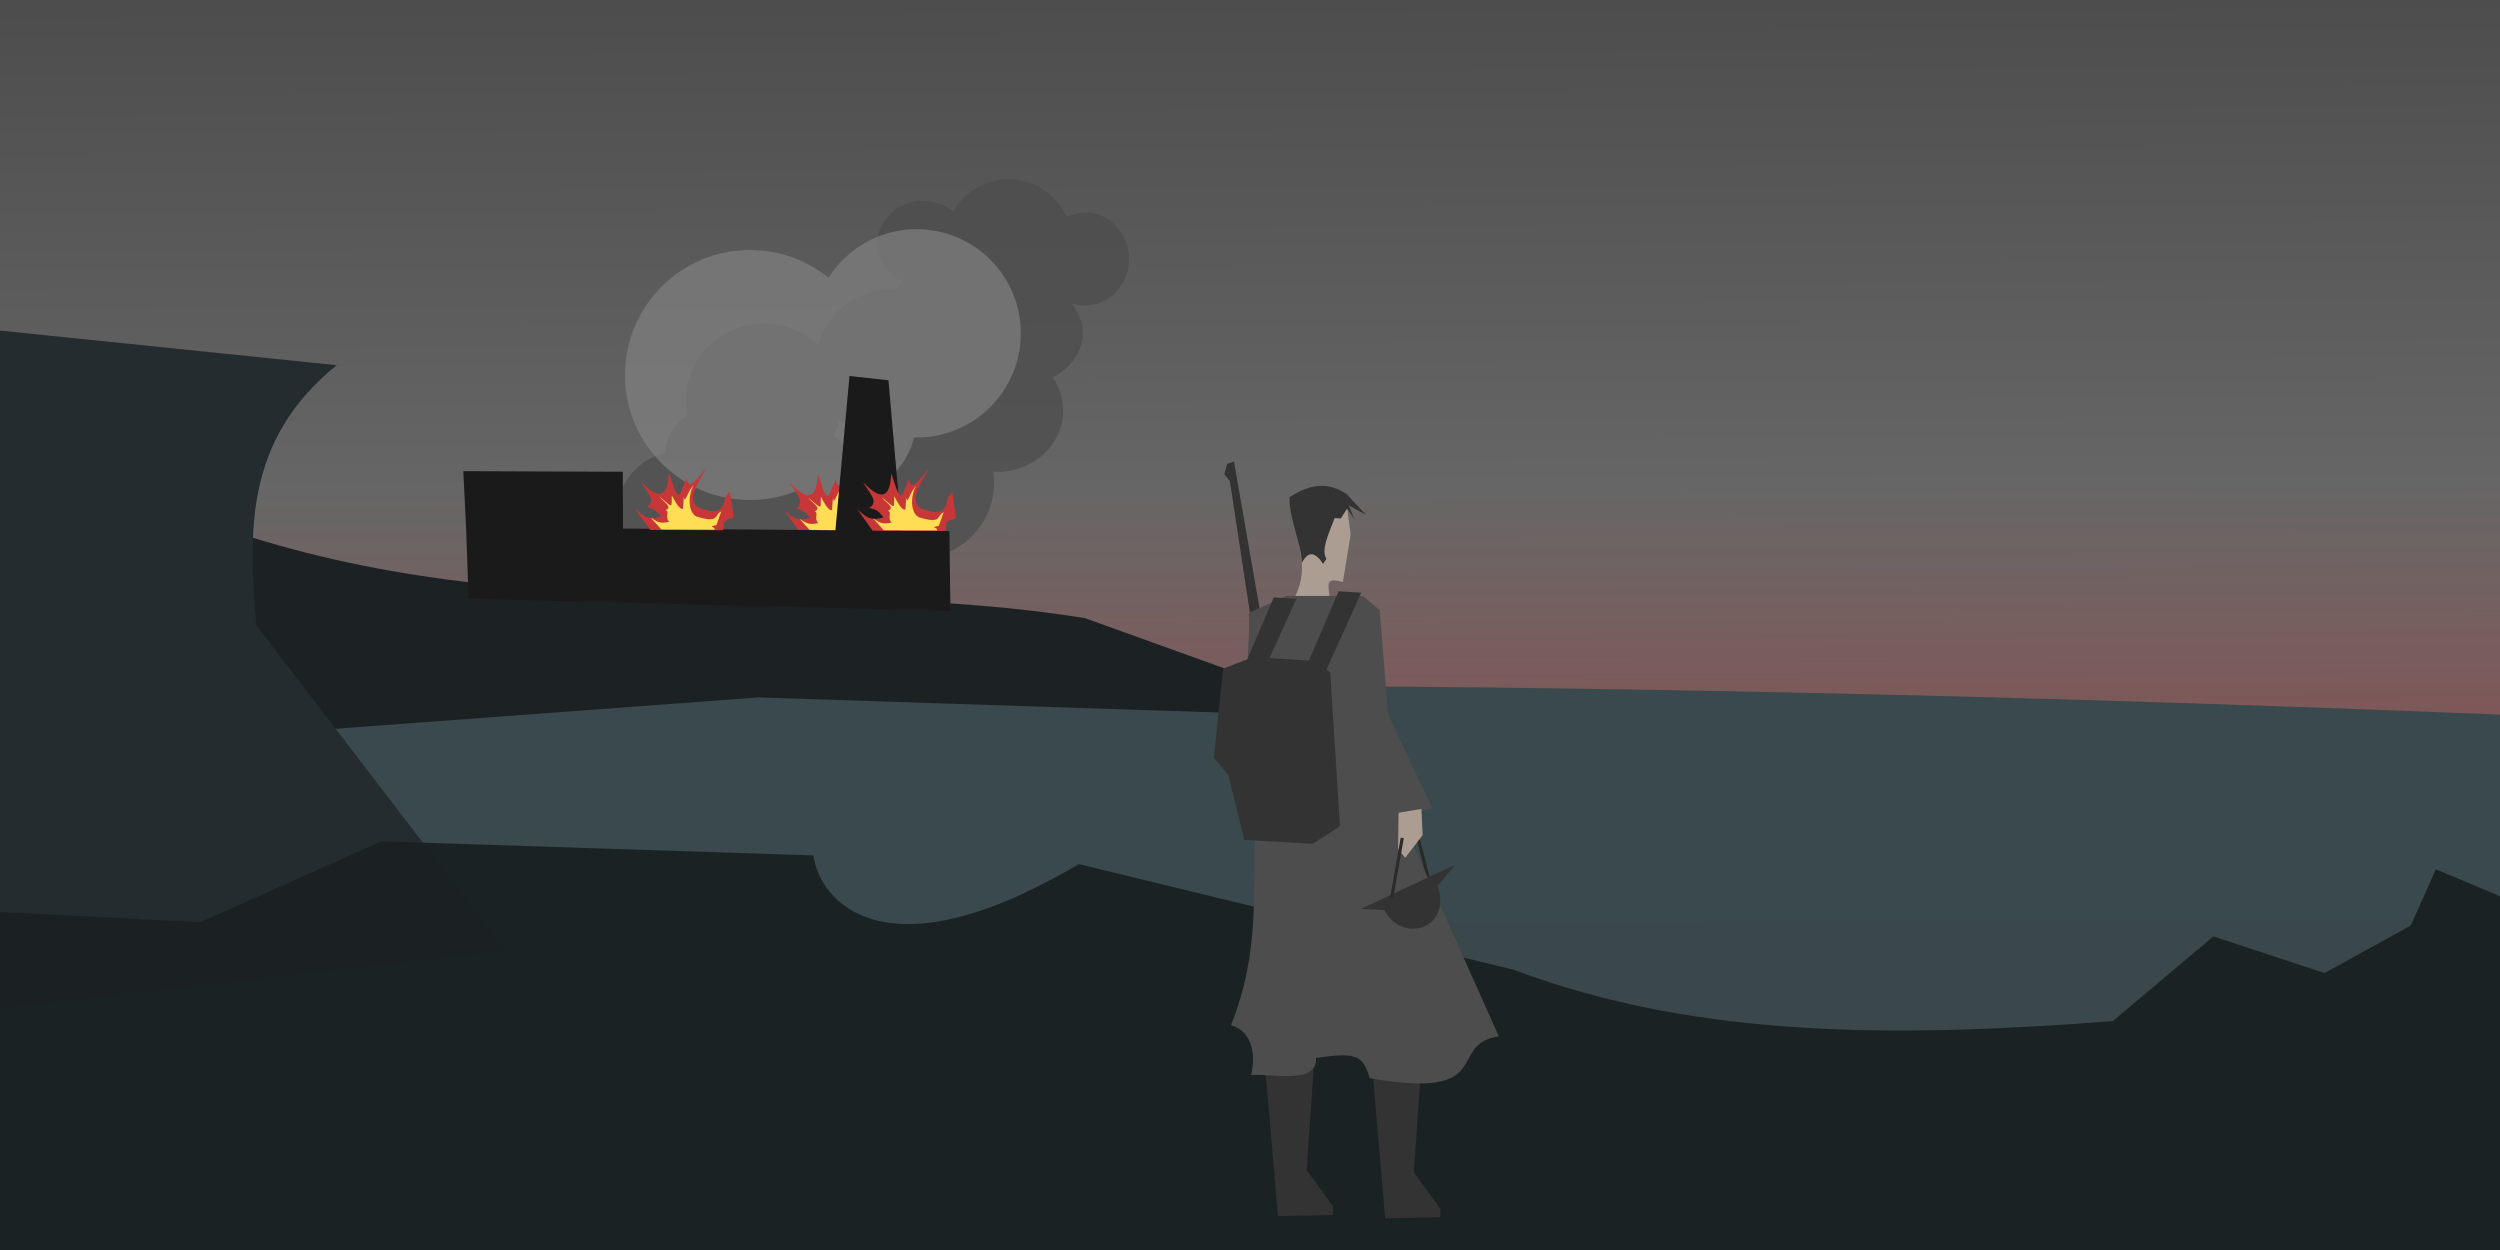 <?xml version="1.0" encoding="UTF-8" standalone="no"?>
<!-- Created with Inkscape (http://www.inkscape.org/) -->

<svg
   width="600"
   height="300"
   viewBox="0 0 600 300"
   version="1.1"
   id="svg1"
   xmlns:xlink="http://www.w3.org/1999/xlink"
   xmlns="http://www.w3.org/2000/svg"
   xmlns:svg="http://www.w3.org/2000/svg">
  <defs
     id="defs1">
    <linearGradient
       id="linearGradient3">
      <stop
         style="stop-color:#4d4d4d;stop-opacity:1"
         offset="0"
         id="stop3" />
      <stop
         style="stop-color:#666666;stop-opacity:1"
         offset="0.386"
         id="stop5" />
      <stop
         style="stop-color:#b3b3b3;stop-opacity:0;"
         offset="1"
         id="stop4" />
    </linearGradient>
    <linearGradient
       xlink:href="#linearGradient3"
       id="linearGradient4"
       x1="296.395"
       y1="0.828"
       x2="297.569"
       y2="302.506"
       gradientUnits="userSpaceOnUse" />
    <filter
       style="color-interpolation-filters:sRGB"
       id="filter37"
       x="-0.092"
       y="-0.143"
       width="1.183"
       height="1.287">
      <feGaussianBlur
         stdDeviation="0.9"
         id="feGaussianBlur37" />
    </filter>
  </defs>
  <g
     id="layer1">
    <rect
       style="fill:#800000;fill-opacity:1;stroke-width:5;stroke-linecap:square"
       id="rect4"
       width="611.262"
       height="304.549"
       x="-2.493"
       y="-1.828" />
    <rect
       style="fill:url(#linearGradient4);fill-opacity:1;stroke-width:5;stroke-linecap:square"
       id="rect1"
       width="611.262"
       height="304.549"
       x="-2.493"
       y="-1.828" />
    <path
       id="rect2"
       style="fill:#3a494d;fill-opacity:0.991;stroke-width:3.278;stroke-linecap:square"
       d="m -2.493,171.858 c 200.329,-10.897 404.848,-8.462 611.262,0 V 302.721 H -2.493 Z" />
    <path
       style="fill:#1c2224;fill-opacity:1;stroke:none;stroke-width:1px;stroke-linecap:butt;stroke-linejoin:miter;stroke-opacity:1"
       d="m 182.026,167.38 -120.21,8.909 -8.68,-49.699 c 72.81,25.026 140.511,11.008 207.238,21.759 l 66.015,23.769 z"
       id="path32" />
    <path
       style="fill:#242c2f;fill-opacity:1;stroke:none;stroke-width:1px;stroke-linecap:butt;stroke-linejoin:miter;stroke-opacity:1"
       d="M -13.702,243.366 121.412,228.215 61.517,150.086 C 59.715,127.846 58.504,105.709 80.803,87.65 L -13.642,77.934 Z"
       id="path31" />
    <path
       id="rect3"
       style="fill:#1c2224;fill-opacity:0.991;stroke-width:3.278;stroke-linecap:square"
       d="m -1.642,218.794 49.767,2.522 43.346,-19.397 103.756,3.385 c 1.377,10.853 16.94,29.802 63.666,2.077 l 104.501,25.386 c 44.505,16.844 93.681,16.126 143.684,12.299 l 24.121,-20.327 26.687,8.796 20.67,-11.393 6.063,-13.515 24.15,10.168 V 302.721 H -1.642 Z" />
  </g>
  <g
     id="layer4">
    <path
       id="ellipse42"
       style="fill:#4d4d4d;fill-opacity:0.735;stroke:none;stroke-width:2.854;stroke-linecap:square;stroke-opacity:1"
       d="m 242.042,43.034 a 15.152,14.908 0 0 0 -13.236,7.734 10.964,10.239 0 0 0 -7.256,-2.566 10.964,10.239 0 0 0 -10.963,10.238 10.964,10.239 0 0 0 5.965,9.088 13.674,10.585 0 0 0 -0.996,1.781 18.83,18.346 0 0 0 -1.074,-0.033 18.83,18.346 0 0 0 -18.121,13.42 18.83,18.346 0 0 0 -12.961,-5.045 18.83,18.346 0 0 0 -18.83,18.346 18.83,18.346 0 0 0 0.424,3.654 12.598,11.958 0 0 0 -5.393,9.127 14.383,14.406 0 0 0 -11.352,14.045 14.383,14.406 0 0 0 14.383,14.406 14.383,14.406 0 0 0 11.713,-6.104 18.83,18.346 0 0 0 13.217,5.346 18.83,18.346 0 0 0 16.785,-10.115 18.83,18.346 0 0 0 15.414,7.873 18.83,18.346 0 0 0 18.83,-18.346 18.83,18.346 0 0 0 -0.205,-2.707 15.8,14.722 0 0 0 0.975,0.064 15.8,14.722 0 0 0 15.801,-14.723 15.8,14.722 0 0 0 -2.482,-7.912 16.846,13.038 0 0 0 7.188,-10.652 16.846,13.038 0 0 0 -2.852,-7.256 10.541,11.157 0 0 0 3.42,0.631 10.541,11.157 0 0 0 10.541,-11.158 10.541,11.157 0 0 0 -10.541,-11.158 10.541,11.157 0 0 0 -4.467,1.061 15.152,14.908 0 0 0 -13.926,-9.039 z m -40.512,57.848 a 18.83,18.346 0 0 0 4.105,2.883 18.83,18.346 0 0 0 -2.643,3.857 18.83,18.346 0 0 0 -2.916,-3.201 18.83,18.346 0 0 0 1.453,-3.539 z" />
  </g>
  
  
  
  
  
  
      <!-- Smoke Group -->
      
<g id="smoke_billowing"
  transform="translate( -400, 0 )"
>
    <g fill="gray" opacity="0.7">
        <circle cx="600" cy="100" r="20">
            <animate attributeName="cy" values="100; 90; 110; 95; 100" dur="4s" repeatCount="indefinite"/>
            <animate attributeName="r" values="20; 30; 25; 35; 20" dur="4s" repeatCount="indefinite"/>
            <animate attributeName="opacity" values="0.7; 0.5; 0.6; 0.4; 0.7" dur="4s" repeatCount="indefinite"/>
        </circle>
        <circle cx="620" cy="80" r="25">
            <animate attributeName="cy" values="80; 75; 85; 78; 80" dur="5s" repeatCount="indefinite"/>
            <animate attributeName="r" values="25; 35; 30; 40; 25" dur="5s" repeatCount="indefinite"/>
            <animate attributeName="opacity" values="0.6; 0.4; 0.5; 0.3; 0.6" dur="5s" repeatCount="indefinite"/>
        </circle>
        <circle cx="580" cy="90" r="30">
            <animate attributeName="cy" values="90; 85; 95; 88; 90" dur="6s" repeatCount="indefinite"/>
            <animate attributeName="r" values="30; 40; 35; 45; 30" dur="6s" repeatCount="indefinite"/>
            <animate attributeName="opacity" values="0.5; 0.3; 0.4; 0.2; 0.5" dur="6s" repeatCount="indefinite"/>
        </circle>
    </g>
</g>
  
  
  
  
  
  <g
     id="layer3">
    <path
       id="path38"
       style="fill:#c83737;stroke-width:5;stroke-linecap:square;filter:url(#filter37)"
       d="m 211.869,124.516 c -3.232,0.765 -2.156,1.674 -2.544,3.052 l -17.51,-0.077 -3.542,-4.987 c 1.93,1.534 2.829,2.803 6.132,1.791 -1.551,-2.111 -1.9,-1.729 -3.395,-2.289 2.557,-1.438 -0.312,-3.962 -1.462,-6.141 4.801,5.055 6.515,3.158 6.731,-2.114 0.849,1.985 1.461,5.724 2.656,5.146 l 1.653,-3.854 c 0.338,3.481 2.641,0.052 4.707,-2.543 -1.634,3.434 -4.938,7.31 -2.073,9.551 7.974,3.16 5.27,-2.364 7.71,-3.705 z" />
    <path
       id="path39"
       style="fill:#ffdd55;stroke-width:3.252;stroke-linecap:square"
       d="m 207.722,126.339 c -2.362,0.443 -0.16,0.294 -0.444,1.091 l -12.794,-0.045 -2.588,-2.887 c 1.41,0.888 2.067,1.623 4.481,1.037 -1.133,-1.222 0.226,-2.458 -0.866,-2.783 1.868,-0.833 -0.636,-2.013 -1.475,-3.275 3.508,2.926 2.818,2.773 2.975,-0.279 0.62,1.149 1.803,3.546 2.676,3.212 l 0.214,-2.873 c 0.247,2.015 0.811,-1.25 2.32,-2.752 -1.194,1.988 -1.495,6.154 0.598,7.45 5.826,1.829 4.268,-0.407 6.052,-1.183 z" />
    <path
       style="fill:#1a1a1a;stroke:none;stroke-width:1px;stroke-linecap:butt;stroke-linejoin:miter;stroke-opacity:1"
       d="m 111.856,126.564 0.605,17.141 115.653,2.948 -0.267,-19.189 -11.464,-0.089 -3.156,-36.12 -9.348,-1.013 -3.382,37.01 -50.984,-0.395 -0.042,-13.634 -38.275,-0.144 z"
       id="path33" />
    <path
       id="path34"
       style="fill:#c83737;stroke-width:5;stroke-linecap:square;filter:url(#filter37)"
       d="m 169.174,106.452 c -3.232,0.765 -2.156,1.674 -2.544,3.052 l -17.51,-0.077 -3.542,-4.987 c 1.93,1.534 2.829,2.803 6.132,1.791 -1.551,-2.111 -1.9,-1.729 -3.395,-2.289 2.557,-1.438 -0.312,-3.962 -1.462,-6.141 4.801,5.055 6.515,3.158 6.731,-2.114 0.849,1.985 1.461,5.724 2.656,5.146 l 1.653,-3.854 c 0.338,3.481 2.641,0.052 4.707,-2.543 -1.634,3.434 -4.938,7.31 -2.073,9.551 7.974,3.16 5.27,-2.364 7.71,-3.705 z"
       transform="translate(6.924,17.752)" />
    <path
       id="path37"
       style="fill:#ffdd55;stroke-width:3.252;stroke-linecap:square"
       d="m 171.95,126.028 c -2.362,0.443 -0.16,0.294 -0.444,1.091 l -12.794,-0.045 -2.588,-2.887 c 1.41,0.888 2.067,1.623 4.481,1.037 -1.133,-1.222 0.226,-2.458 -0.866,-2.783 1.868,-0.833 -0.636,-2.013 -1.475,-3.275 3.508,2.926 2.818,2.773 2.975,-0.279 0.62,1.149 1.803,3.546 2.676,3.212 l 0.214,-2.873 c 0.247,2.015 0.811,-1.25 2.32,-2.752 -1.194,1.988 -1.495,6.154 0.598,7.45 5.826,1.829 4.268,-0.407 6.052,-1.183 z" />
    <path
       id="path40"
       style="fill:#c83737;stroke-width:5;stroke-linecap:square;filter:url(#filter37)"
       d="m 229.477,124.389 c -3.232,0.765 -2.156,1.674 -2.544,3.052 l -17.51,-0.077 -3.542,-4.987 c 1.93,1.534 2.829,2.803 6.132,1.791 -1.551,-2.111 -1.9,-1.729 -3.395,-2.289 2.557,-1.438 -0.312,-3.962 -1.462,-6.141 4.801,5.055 6.515,3.158 6.731,-2.114 0.849,1.985 1.461,5.724 2.656,5.146 l 1.653,-3.854 c 0.338,3.481 2.641,0.052 4.707,-2.543 -1.634,3.434 -4.938,7.31 -2.073,9.551 7.974,3.16 5.27,-2.364 7.71,-3.705 z" />
    <path
       id="path41"
       style="fill:#ffdd55;stroke-width:3.252;stroke-linecap:square"
       d="m 225.329,126.212 c -2.362,0.443 -0.16,0.294 -0.444,1.091 l -12.794,-0.045 -2.588,-2.887 c 1.41,0.888 2.067,1.623 4.481,1.037 -1.133,-1.222 0.226,-2.458 -0.866,-2.783 1.868,-0.833 -0.636,-2.013 -1.475,-3.275 3.508,2.926 2.818,2.773 2.975,-0.279 0.62,1.149 1.803,3.546 2.676,3.212 l 0.214,-2.873 c 0.247,2.015 0.811,-1.25 2.32,-2.752 -1.194,1.988 -1.495,6.154 0.598,7.45 5.826,1.829 4.268,-0.407 6.052,-1.183 z" />
  </g>
  <g
     id="layer2">
    <path
       style="fill:#333333;fill-opacity:1;stroke:none;stroke-width:0.752px;stroke-linecap:butt;stroke-linejoin:miter;stroke-opacity:1"
       d="m 301.696,158.308 -6.545,-42.895 -1.309,-1.553 0.681,-2.535 1.642,-0.534 8.361,48.008 z"
       id="path17" />
    <path
       style="fill:#333333;stroke:none;stroke-width:0.752px;stroke-linecap:butt;stroke-linejoin:miter;stroke-opacity:1"
       d="m 329.113,253.43 12.103,0.473 -1.882,27.503 6.331,8.638 v 2.11 l -13.218,0.242 z"
       id="path12" />
    <path
       style="fill:#333333;stroke:none;stroke-width:0.752px;stroke-linecap:butt;stroke-linejoin:miter;stroke-opacity:1"
       d="m 303.373,252.885 12.103,0.473 -1.882,27.503 6.331,8.638 v 2.11 l -13.218,0.242 z"
       id="path13" />
    <path
       style="fill:#ac9d93;fill-opacity:1;stroke:none;stroke-width:0.61px;stroke-linecap:butt;stroke-linejoin:miter;stroke-opacity:1"
       d="m 312.443,135.036 c 0.177,2.733 -0.231,5.576 -1.867,8.601 l 8.29,0.396 c 0.66,-1.766 -1.018,-4.465 0.989,-4.717 0.523,-0.066 1.297,0.035 2.428,0.363 l 1.87,-11.389 -0.535,-4.039 -0.293,-2.212 -12.94,-1.135 z"
       id="path11" />
    <path
       style="fill:#333333;stroke:none;stroke-width:0.61px;stroke-linecap:butt;stroke-linejoin:miter;stroke-opacity:1"
       d="m 323.325,122.039 1.768,2.688 -1.387,-3.442 4.099,2.265 -4.618,-4.99 c -3.573,-2.277 -7.679,-3.193 -13.697,0.772 -0.118,5.178 2.597,10.22 2.952,15.705 1.287,-2.253 2.803,-3.197 5.094,0.292 l 0.801,-1.198 c -1.358,-2.185 0.579,-6.089 1.968,-9.778 l 1.496,0.071 z"
       id="path10" />
    <path
       style="fill:none;stroke:#292929;stroke-width:0.752px;stroke-linecap:butt;stroke-linejoin:miter;stroke-opacity:1"
       d="m 340.15,200.425 2.761,10.817"
       id="path9" />
    <path
       style="fill:#4d4d4d;stroke:none;stroke-width:0.752px;stroke-linecap:butt;stroke-linejoin:miter;stroke-opacity:1"
       d="m 299.753,147.082 8.969,-4.058 h 18.353 l 4.034,3.401 2.051,25.133 10.621,22.416 -7.764,1.76 23.69,52.959 c -12.73,2.018 -0.301,15.464 -30.97,10.073 -1.619,-5.252 -2.776,-6.403 -12.904,-4.842 0.439,6.567 -11.111,3.583 -15.545,4.119 1.366,-6.418 -0.552,-10.729 -4.856,-12 7.215,-18.01 5.031,-32.406 5.862,-47.961 3.537,-11.022 -0.118,-19.829 -1.472,-28.441 -1.164,-7.4 0.183,-14.708 -0.069,-22.557 z"
       id="path5" />
    <path
       style="fill:#333333;fill-opacity:1;stroke:none;stroke-width:0.752px;stroke-linecap:butt;stroke-linejoin:miter;stroke-opacity:1"
       d="m 297.75,161.953 7.956,-18.563 5.421,0.323 -8.963,19.835 z"
       id="path16" />
    <path
       style="fill:#333333;fill-opacity:1;stroke:none;stroke-width:0.752px;stroke-linecap:butt;stroke-linejoin:miter;stroke-opacity:1"
       d="m 313.316,160.471 7.956,-18.563 5.421,0.323 -8.963,19.835 z"
       id="path15" />
    <path
       style="fill:#ac9d93;stroke:none;stroke-width:0.752px;stroke-linecap:butt;stroke-linejoin:miter;stroke-opacity:1"
       d="m 335.648,195.071 5.493,-0.944 0.296,6.308 -4.198,5.428 -1.697,-2.135 z"
       id="path6" />
    <path
       style="fill:#333333;stroke:none;stroke-width:0.752px;stroke-linecap:butt;stroke-linejoin:miter;stroke-opacity:1"
       d="m 349.27,207.515 -4.272,5.113 c 3.638,10.265 -8.624,13.971 -12.706,5.795 l -5.636,-0.302 z"
       id="path7" />
    <path
       style="fill:none;stroke:#2b2b2b;stroke-width:0.752px;stroke-linecap:butt;stroke-linejoin:miter;stroke-opacity:1"
       d="m 333.965,215.627 2.575,-14.529"
       id="path8" />
    <path
       style="fill:#333333;fill-opacity:1;stroke:none;stroke-width:0.752px;stroke-linecap:butt;stroke-linejoin:miter;stroke-opacity:1"
       d="m 293.567,160.483 7.194,-2.802 14.61,0.946 3.877,2.709 2.349,36.959 -6.552,4.217 -16.402,-0.94 -3.863,-15.58 -3.466,-4.116 z"
       id="path14" />
  </g>
</svg>
